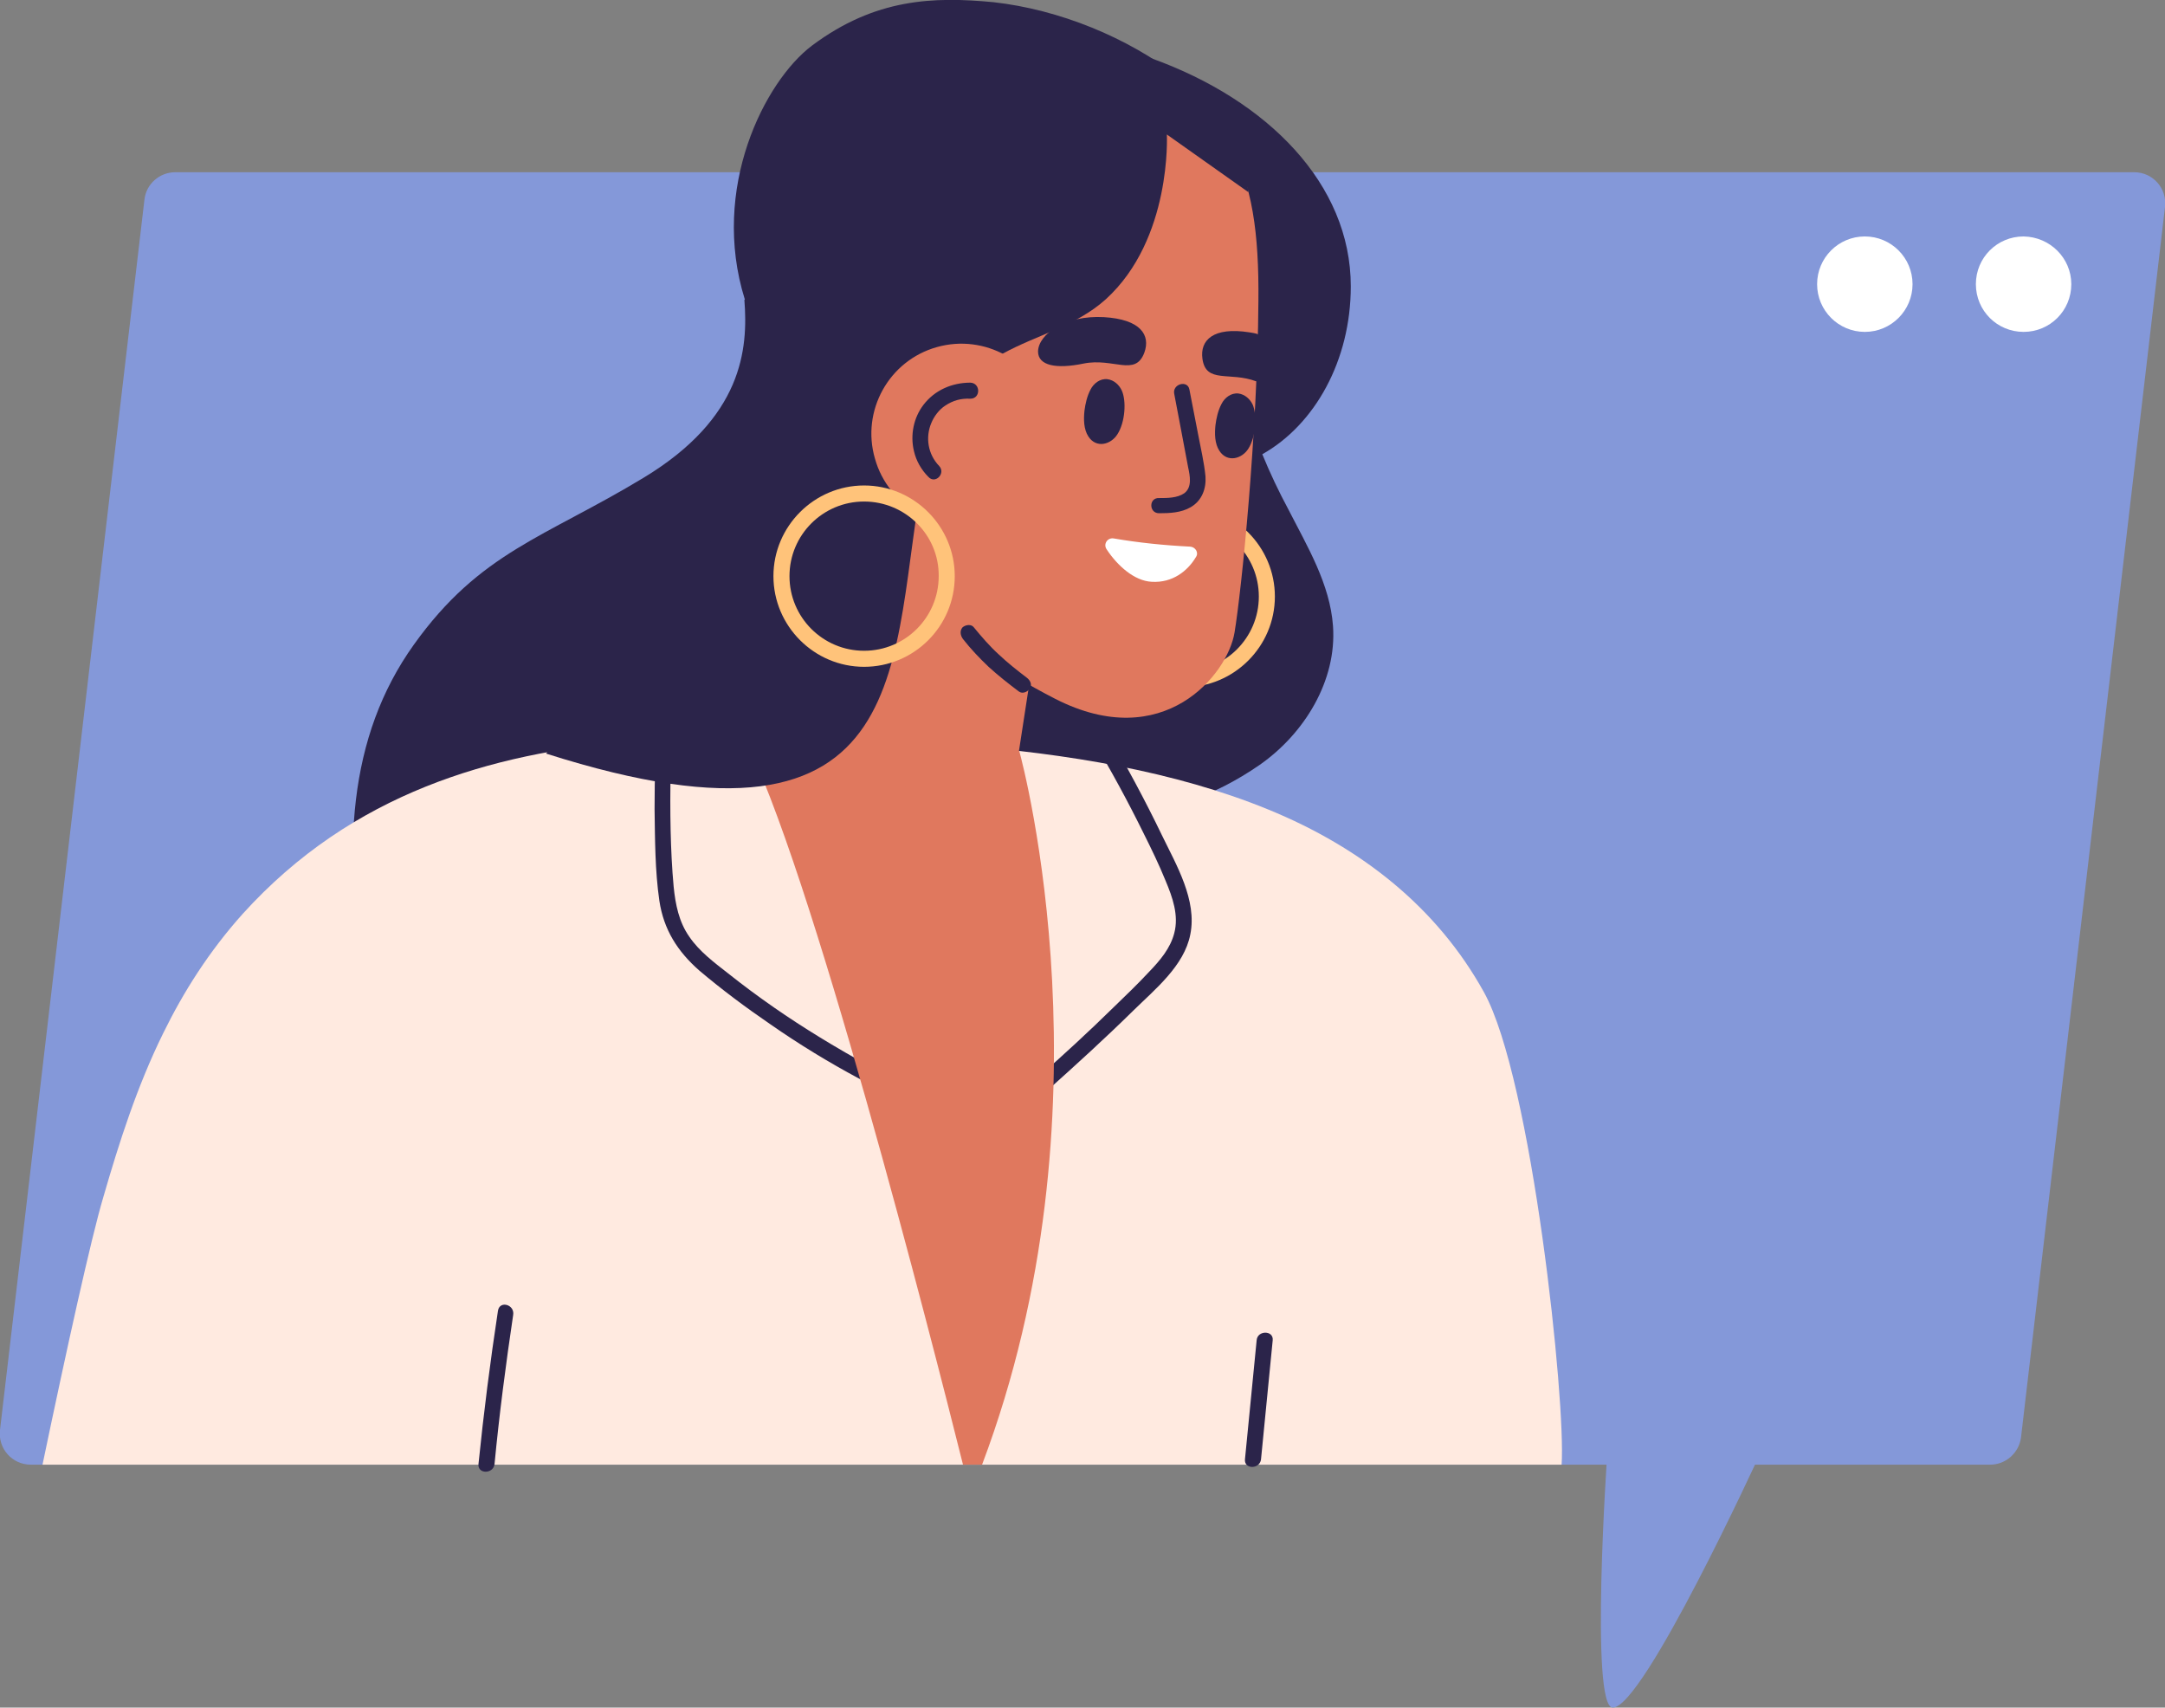 <?xml version="1.0" encoding="utf-8"?>
<!-- Generator: Adobe Illustrator 27.1.1, SVG Export Plug-In . SVG Version: 6.00 Build 0)  -->










<svg version="1.1" id="Layer_1" xmlns="http://www.w3.org/2000/svg" xmlns:xlink="http://www.w3.org/1999/xlink" x="0px" y="0px" viewBox="0 0 499.1 393.6" style="enable-background:new 0 0 499.1 393.6;" xml:space="preserve">
<rect x="0" y="0" width="499.1" height="393.6" fill="#808080" stroke="none"/>
<style type="text/css">
	.st0{fill:#8498D9;}
	.st1{fill:#FFFFFF;}
	.st2{fill:#2B244A;}
	.st3{fill:#FFC37A;}
	.st4{fill:#FFEAE0;}
	.st5{fill:#E0785E;}
</style>
<switch>
	
	<g>
		<path class="st0" d="M370.5,335.4c0,0-4,58.2,1.3,58.2c7.1,0,33.8-58.2,33.8-58.2"/>
		<g>
			<path class="st0" d="M458.8,337.6h-58.2h-35.2H7.1c-4.3,0-7.6-3.7-7.1-8L33.3,46c0.4-3.6,3.5-6.3,7.1-6.3H492
				c4.3,0,7.6,3.7,7.1,8l-33.2,283.7C465.4,334.9,462.4,337.6,458.8,337.6z"/>
			<g>
				<g>
					<path class="st1" d="M477.5,65.5c0,6.1-4.9,11-11,11c-6.1,0-11-4.9-11-11c0-6.1,4.9-11,11-11C472.6,54.6,477.5,59.5,477.5,65.5
						z"/>
					<circle class="st1" cx="429.9" cy="65.5" r="11"/>
				</g>
			</g>
			<path class="st2" d="M291,104.7c12.1-6.8,20.4-21.6,20.4-38.7c0-23.6-19.2-42.9-45.8-52.5C247.4,6.9,241,42.4,241,66
				c0,9.3,2.5,17.8,6.6,24.8c-8.2,1.8-16.2,5.4-21.9,12.1c-18.6,21.7-16.3,78.9,28.9,84.1c12.5,1.5,25.4-3.5,35.8-10.7
				c10.3-7.2,17.8-19.4,16.9-32c-0.7-9.7-5.9-18.3-10.3-26.9C294.8,113.3,292.8,109.1,291,104.7z"/>
			<g>
				<path class="st3" d="M273,158.4c-11.5,0-20.9-9.4-20.9-20.9c0-11.5,9.4-20.9,20.9-20.9c11.5,0,20.9,9.4,20.9,20.9
					C293.9,149,284.5,158.4,273,158.4z M273,120.3c-9.5,0-17.2,7.7-17.2,17.2c0,9.5,7.7,17.2,17.2,17.2c9.5,0,17.2-7.7,17.2-17.2
					C290.2,128,282.5,120.3,273,120.3z"/>
			</g>
			<path class="st2" d="M171.6,69.1c0.9,11.4-0.4,27.2-23.2,41c-22.8,13.8-37.7,17.1-53,38.5c-15.1,21.1-16.9,47.8-10.8,79.5
				c5.9,30.6,64.2,29.2,111.3,13.6c47-15.5,28.2-42.2,28.2-71.5c0-29.3,11.5-54-2.8-81.9C206.9,60.5,171.6,69.1,171.6,69.1z"/>
			<path class="st4" d="M360,337.6h-24.1h-35.2H9.8c5.6-26.8,11.2-52.2,14-61.6c3.7-12.8,7.8-25.6,13.8-37.8
				c4.7-9.6,10.6-18.9,18.3-27.5c25.4-28.1,57.6-37,88.9-39.8c26.2-2.3,51.4-1.1,75.6,0.8c25.7,2,50.5,6.1,72,14.9
				c21.5,8.8,38.9,22.6,49.7,42.1C353.2,248.8,361,323.2,360,337.6z"/>
			<g>
				<path class="st2" d="M151.7,164.2c-0.6,7.4-0.8,14.9-0.8,22.3c0.1,7,0.1,14.2,1.1,21.1c1,6.7,4.2,11.7,9.2,16.1
					c5.2,4.4,10.7,8.5,16.4,12.4c6.6,4.6,13.5,8.8,20.6,12.6c2.1,1.1,3.9-2,1.8-3.2c-7.4-4.1-14.7-8.5-21.6-13.3
					c-3.6-2.5-7.1-5.1-10.5-7.8c-3.2-2.5-6.7-5.1-9-8.5c-2.4-3.4-3.2-7.5-3.6-11.5c-0.4-4.3-0.6-8.7-0.7-13
					c-0.2-9.1,0-18.2,0.7-27.3C155.6,161.8,151.9,161.8,151.7,164.2L151.7,164.2z"/>
			</g>
			<g>
				<path class="st2" d="M251.9,170.5c4.2,7,8.1,14.2,11.7,21.5c1.8,3.6,3.6,7.3,5.1,11c1.6,3.8,3.1,8,2,12.1
					c-0.9,3.5-3.3,6.3-5.7,8.8c-2.6,2.8-5.4,5.5-8.2,8.2c-5.8,5.7-11.8,11.2-17.9,16.6c-1.8,1.6,0.8,4.1,2.6,2.6
					c6.7-6,13.4-12.1,19.8-18.4c5-4.9,11.7-10.3,13.1-17.5c1.6-7.9-3.2-16-6.5-22.8c-3.9-8.1-8.2-16.1-12.8-23.9
					C253.8,166.6,250.7,168.4,251.9,170.5L251.9,170.5z"/>
			</g>
			<path class="st5" d="M226.4,337.6H222c-7.2-28.8-35.4-139.2-50.7-168c-0.9-1.6-1.7-3-2.5-4.1l66.2,7.6c0,0,0,0,0,0.1
				C235.9,176.5,257.1,256.2,226.4,337.6z"/>
			<g>
				<path class="st5" d="M188.2,93.5l-20.9,77.1c0,0,31.5,22.8,67.6,2.5l5.3-34.4L188.2,93.5z"/>
			</g>
			<path class="st5" d="M177.5,34.8C188-2.1,218-6,251.1,8.2c33.1,14.2,39.3,30.4,39,61.2c-0.2,30.8-3.9,66.7-5.5,76.4
				c-1.6,9.7-16.4,28-41.3,15.3c-25.6-13.1-41.6-30.4-51.4-45.1C184.5,105,166.9,71.7,177.5,34.8z"/>
			<path class="st2" d="M263.8,81.3c-2.1,5.6-7.1,1.1-14,2.5c-6.3,1.3-10.5,0.5-10.5-2.8c0.1-4,6.3-8.4,15.2-7.9
				C262.9,73.6,265.3,77.2,263.8,81.3z"/>
			<path class="st2" d="M289.6,87.9c-6.1-2.3-11.6,0.6-12.4-5.2c-0.6-4.3,2.5-7.4,10.8-6.1c0.7,0.1,1.3,0.2,1.9,0.4
				C292.9,79.2,292.6,86,289.6,87.9z"/>
			<path class="st2" d="M258.6,90c-0.6-1.3-1.8-2.4-3.3-2.6c-1.7-0.2-3.2,1-3.9,2.4c-0.8,1.5-1.2,3.3-1.4,4.9
				c-0.2,1.9-0.2,4.2,0.9,5.9c1.8,2.8,5.2,1.9,6.7-0.5C259.4,97.3,259.7,92.4,258.6,90z"/>
			<path class="st2" d="M288.8,93.3c-0.6-1.3-1.8-2.4-3.3-2.6c-1.7-0.2-3.2,1-3.9,2.4c-0.8,1.5-1.2,3.3-1.4,4.9
				c-0.2,1.9-0.2,4.2,0.9,5.9c1.8,2.8,5.2,1.9,6.7-0.5C289.6,100.5,289.8,95.7,288.8,93.3z"/>
			<g>
				<path class="st2" d="M267.2,118.3c2.4,0,5.1-0.1,7.3-1.4c2.6-1.5,3.6-4.3,3.4-7.1c-0.3-3.2-1.1-6.5-1.7-9.7
					c-0.7-3.4-1.3-6.9-2-10.3c-0.4-2.3-4-1.3-3.5,1c1.1,5.6,2.1,11.2,3.2,16.9c0.4,1.9,1,4.6-0.9,6c-1.6,1.1-3.9,1.1-5.7,1.1
					C264.8,114.6,264.8,118.3,267.2,118.3L267.2,118.3z"/>
			</g>
			<path class="st2" d="M271.8,17.8C259.9,8.6,244.2,2.2,229,0.5c-13.8-1.3-27.2-0.9-41.8,10c-10.9,8.2-23.5,32.9-15.5,58.5
				c2.3,7.4,2.6,42.3,2.6,42.3l-48.4,62.4c87.6,27.9,78.7-22.9,87.1-65.1c6.3-31.8,28.1-27.2,41.9-39.6C270.2,55.1,269,31,269,31
				l18.8,13.3C286.5,34.7,283.2,26.7,271.8,17.8z"/>
			<path class="st5" d="M241.7,94.3c3.2,11-3.2,22.6-14.3,25.7c-11,3.2-22.6-3.2-25.7-14.3c-3.2-11,3.2-22.6,14.3-25.7
				C227,76.9,238.5,83.3,241.7,94.3z"/>
			<g>
				<path class="st3" d="M199.2,153.7c-11.5,0-20.9-9.4-20.9-20.9c0-11.5,9.4-20.9,20.9-20.9c11.5,0,20.9,9.4,20.9,20.9
					C220.1,144.4,210.7,153.7,199.2,153.7z M199.2,115.6c-9.5,0-17.2,7.7-17.2,17.2c0,9.5,7.7,17.2,17.2,17.2
					c9.5,0,17.2-7.7,17.2-17.2C216.5,123.3,208.7,115.6,199.2,115.6z"/>
			</g>
			<g>
				<path class="st2" d="M222,147.3c1.8,2.3,3.8,4.4,5.9,6.4c2.2,2,4.6,3.9,7,5.7c0.8,0.6,2,0.1,2.5-0.7c0.6-0.9,0.1-1.9-0.7-2.5
					c-2.1-1.6-4.4-3.4-6.4-5.3c-2.1-1.9-4-4.1-5.8-6.3c-0.6-0.8-1.9-0.6-2.6,0C221.2,145.4,221.4,146.5,222,147.3L222,147.3z"/>
			</g>
			<g>
				<path class="st2" d="M216.5,107.4c-2.6-2.7-3.2-6.6-1.8-9.9c0.6-1.5,1.8-3.1,3.2-4c1.8-1.2,3.6-1.7,5.8-1.6c2.4,0,2.4-3.6,0-3.7
					c-4.2,0-8.2,1.7-10.8,5.1c-2.3,3-3.1,7-2.2,10.7c0.5,2.2,1.7,4.3,3.3,5.9C215.6,111.7,218.1,109.1,216.5,107.4L216.5,107.4z"/>
			</g>
			<path class="st1" d="M265.5,134.1c-4-0.2-7.9-3.7-10.4-7.5c-0.8-1.2,0.2-2.7,1.6-2.5c5.8,1,11.7,1.6,17.7,1.9
				c1.2,0.1,2,1.4,1.3,2.4C273.8,131.6,270.3,134.4,265.5,134.1z"/>
			<g>
				<path class="st2" d="M114.8,302.1c-1.8,11.8-3.3,23.6-4.5,35.4c-0.2,2.3,3.4,2.3,3.7,0c1.1-11.5,2.6-23,4.3-34.4
					C118.7,300.7,115.2,299.7,114.8,302.1L114.8,302.1z"/>
			</g>
			<g>
				<path class="st2" d="M289.7,308.9c-0.9,9.2-1.8,18.3-2.7,27.5c-0.2,2.3,3.4,2.3,3.7,0c0.9-9.2,1.8-18.3,2.7-27.5
					C293.6,306.6,289.9,306.6,289.7,308.9L289.7,308.9z"/>
			</g>
		</g>
	</g>
</switch>

</svg>
